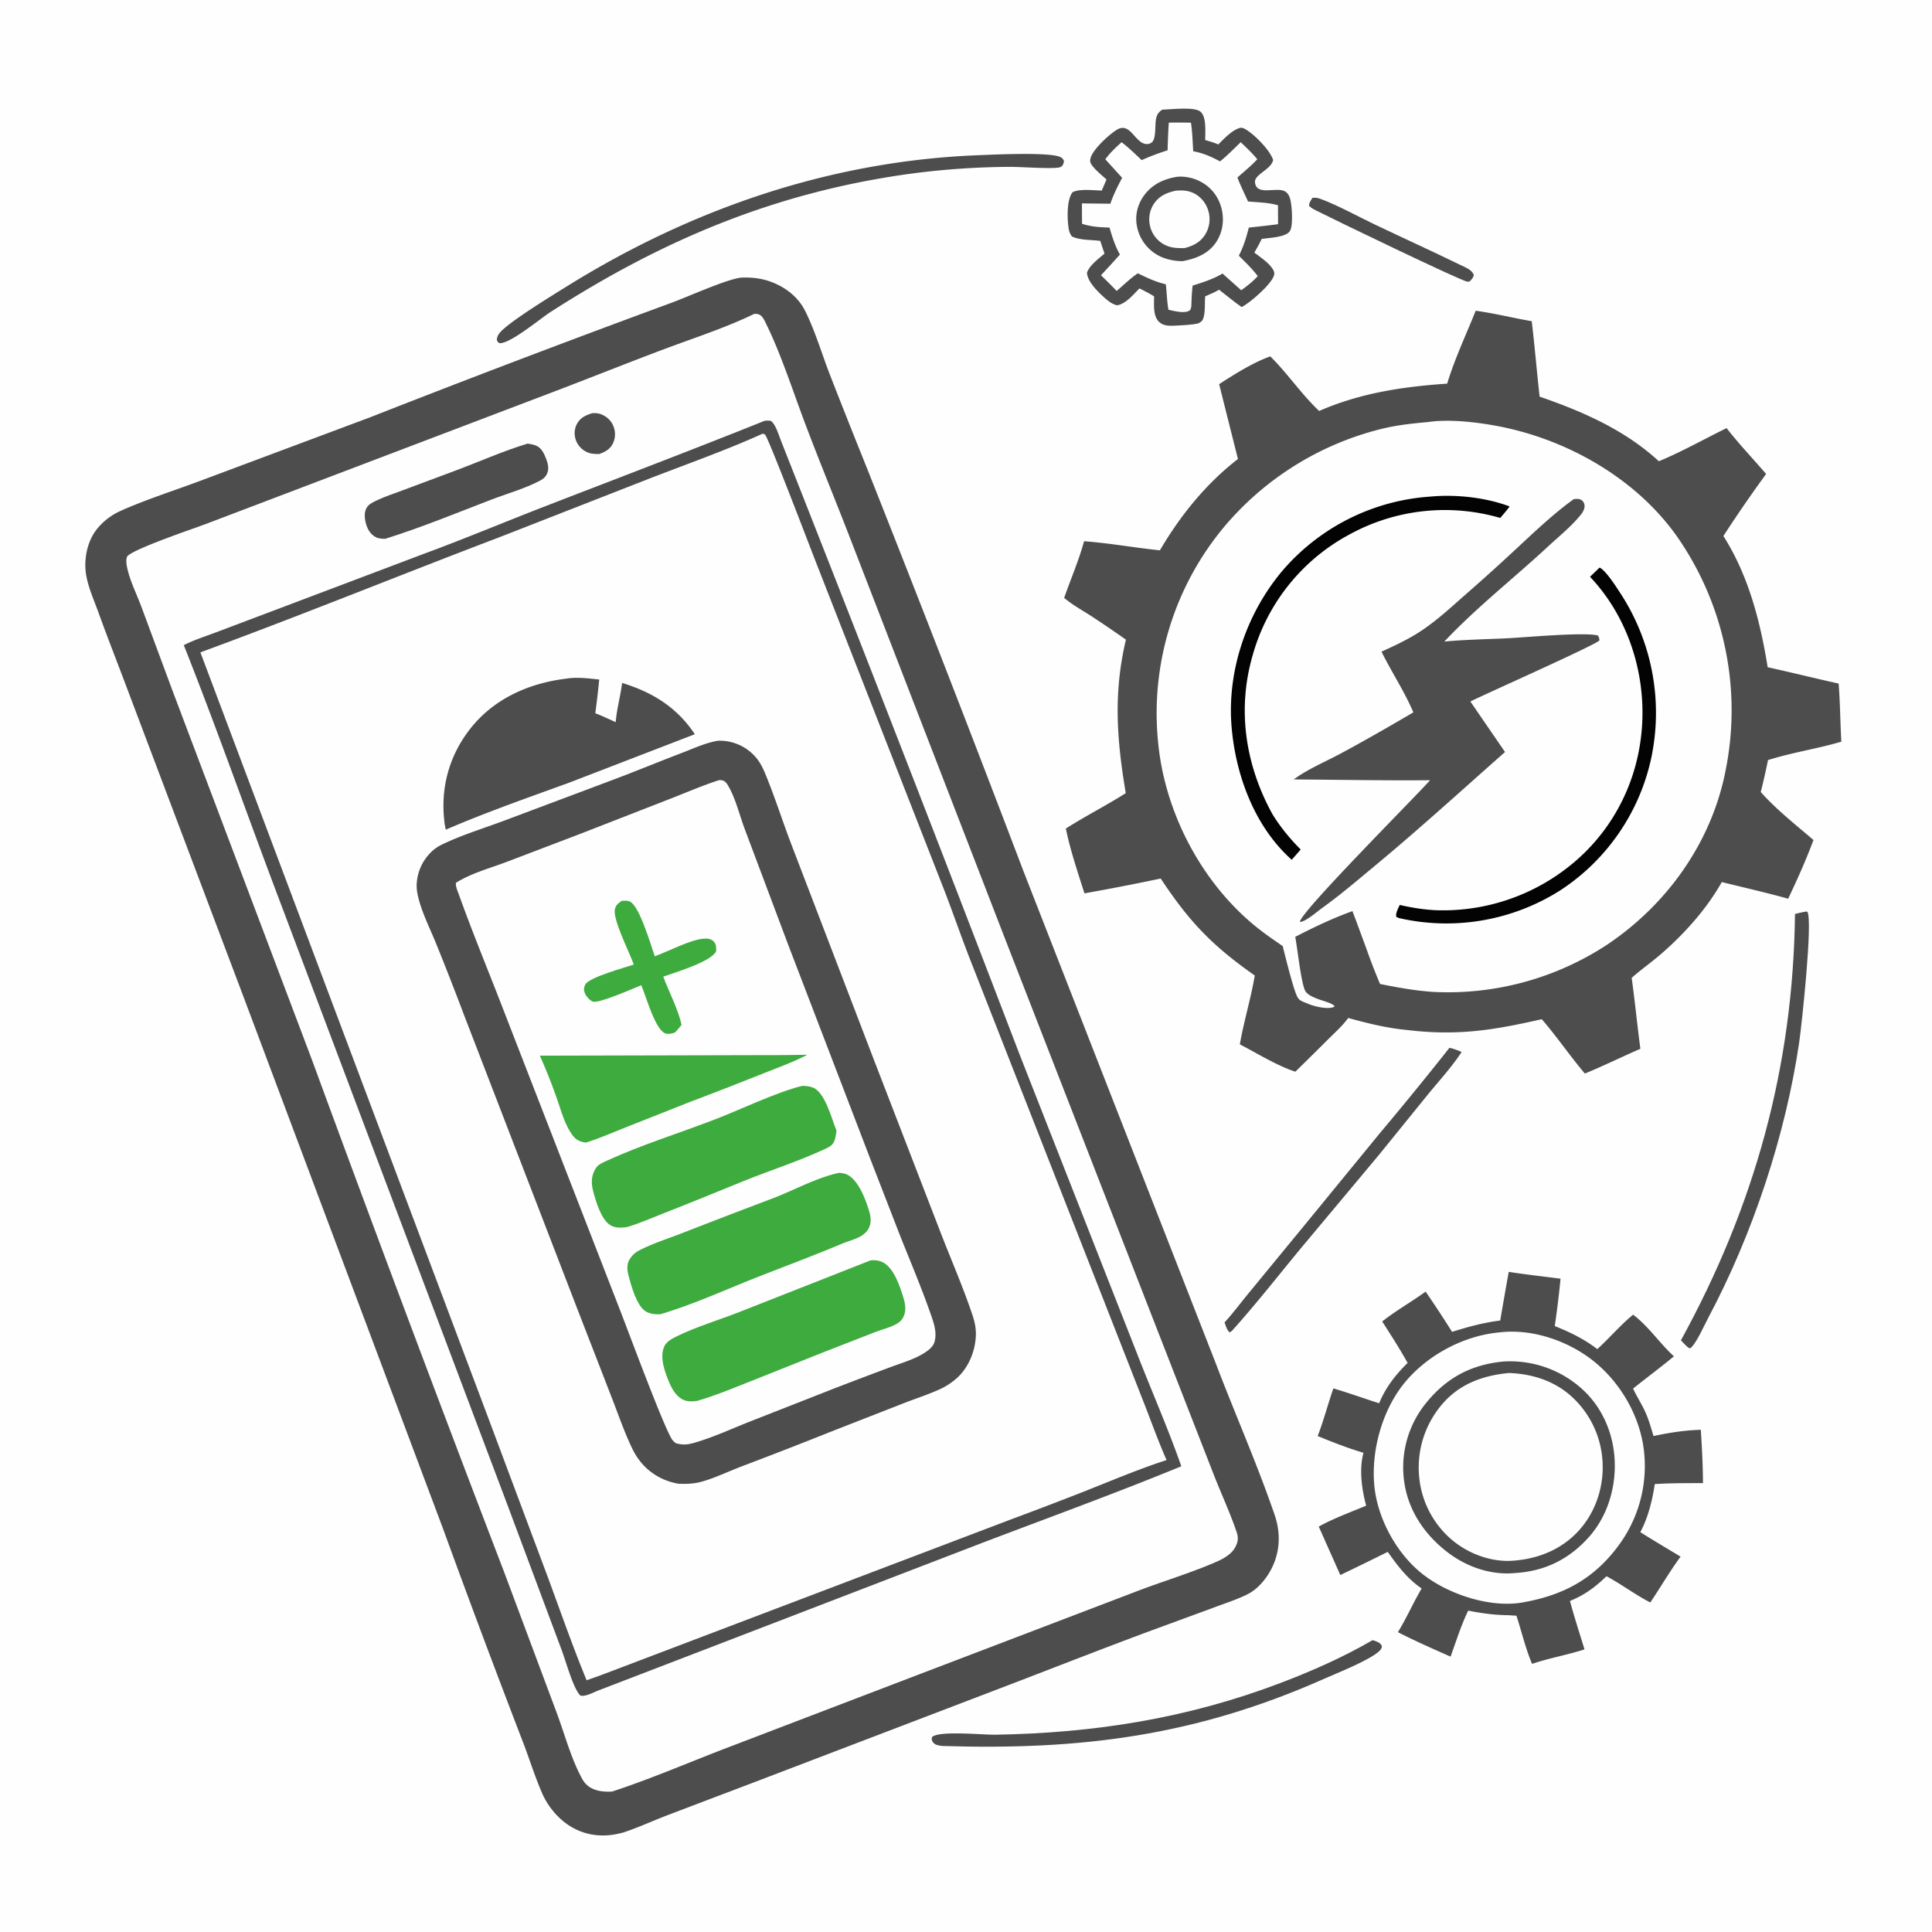 <svg version="1.1" xmlns="http://www.w3.org/2000/svg" style="display: block;" viewBox="0 0 2048 2048" width="1024" height="1024">
<path transform="translate(0,0)" fill="rgb(254,254,254)" d="M 0 0 L 2048 0 L 2048 2048 L 0 2048 L 0 0 z"/>
<path transform="translate(0,0)" fill="rgb(78,77,77)" d="M 1391.27 209.66 C 1394.17 209.534 1396.68 209.658 1399.43 210.685 C 1418.71 217.867 1437.99 228.732 1456.62 237.637 C 1487.01 252.162 1517.73 266.067 1548 280.839 C 1553.14 283.349 1560.35 285.832 1562.27 291.511 C 1561.78 294.581 1559.83 296.251 1557.8 298.43 C 1557.29 298.469 1555.9 298.599 1555.37 298.548 C 1548.96 297.938 1410.85 231.188 1396.89 224.005 C 1393.8 222.419 1389.86 220.784 1387.69 218.038 C 1387.59 214.859 1389.69 212.286 1391.27 209.66 z"/>
<path transform="translate(0,0)" fill="rgb(78,77,77)" d="M 1536.43 1110.77 C 1541.04 1111.63 1545.1 1113.34 1549.4 1115.12 C 1539.13 1130.9 1525.66 1145.52 1513.72 1160.08 L 1461.97 1223.95 L 1379.2 1322.95 C 1355.01 1352.21 1331.62 1382.15 1306.23 1410.41 C 1305.34 1411.26 1304.53 1411.73 1303.48 1412.35 C 1300.55 1410.05 1299.39 1405.26 1298.07 1401.86 C 1307.25 1391.75 1315.6 1380.55 1324.29 1370 L 1384.96 1296.16 L 1463.04 1200.81 A 3769.41 3769.41 0 0 0 1536.43 1110.77 z"/>
<path transform="translate(0,0)" fill="rgb(78,77,77)" d="M 1454.84 1738.71 C 1456.3 1738.94 1457.12 1739.19 1458.45 1739.75 C 1461.59 1741.08 1463.6 1741.9 1464.91 1745.16 C 1464.51 1747.13 1464.03 1748.36 1462.6 1749.76 C 1452.67 1759.59 1418.42 1773.05 1403.79 1779.54 C 1267.49 1840.06 1146.23 1855.46 998.683 1850.8 C 995.338 1850.29 991.221 1849.92 989.072 1846.95 C 987.44 1844.68 987.495 1843.85 987.985 1841.33 C 995.267 1834.28 1042.25 1839.07 1054.72 1838.87 C 1159.81 1837.15 1258.46 1821.6 1357.05 1784.15 C 1390.74 1771.35 1423.65 1756.82 1454.84 1738.71 z"/>
<path transform="translate(0,0)" fill="rgb(78,77,77)" d="M 1914.52 966.251 L 1915.92 966.568 C 1921.82 976.034 1909.84 1086.95 1907.27 1104.54 C 1892.85 1203.21 1857.85 1308.56 1811.01 1396.55 C 1806.79 1404.49 1797.97 1424.65 1791.66 1429.34 L 1789.39 1428.35 C 1786.66 1426.08 1784.3 1423.37 1781.87 1420.78 C 1859.96 1278.36 1900.82 1131.26 1902.76 968.929 C 1906.62 967.732 1910.56 967.026 1914.52 966.251 z"/>
<path transform="translate(0,0)" fill="rgb(78,77,77)" d="M 1039.33 164.442 C 1054.61 163.809 1113.31 161.074 1124.05 166.516 C 1126.33 167.673 1127.07 168.631 1127.88 170.983 C 1127.05 174.624 1126.26 176.935 1122.13 177.616 C 1112.89 179.136 1081.92 176.817 1070.27 176.885 A 828.452 828.452 0 0 0 966.904 183.918 C 823.952 203.203 703.724 253.385 582.959 331.151 C 572.049 338.349 540.634 364.487 529.525 363.778 C 527.288 362.39 527.413 362.335 526.613 359.8 C 527.264 356.096 528.537 353.948 531.164 351.237 C 542.706 339.326 585.245 313.264 601.075 303.425 C 734.109 220.733 882.184 170.086 1039.33 164.442 z"/>
<path transform="translate(0,0)" fill="rgb(78,77,77)" d="M 1232.05 116.227 C 1240.88 116.09 1265.99 112.833 1272.53 118.377 C 1279.24 124.054 1277.49 140.3 1277.55 148.441 C 1282.28 149.796 1286.93 151.071 1291.41 153.154 C 1297.13 147.366 1304.89 139.174 1312.51 136.192 C 1315.11 135.174 1316.54 135.087 1319.08 136.365 C 1328.74 141.226 1346.25 159.059 1349.56 169.521 C 1348.01 177.921 1336.47 182.06 1331.73 188.62 C 1330.19 190.744 1330.01 192.498 1330.63 195.034 C 1333.71 207.567 1354.09 197.525 1362.66 203.155 C 1365.53 205.044 1367 208.321 1367.81 211.54 C 1369.5 218.221 1371.07 239.566 1367.26 245.074 C 1362.69 251.675 1345.16 252.065 1337.44 253.26 C 1335.13 258.296 1332.42 263.012 1329.64 267.798 C 1335.92 272.45 1345.14 278.655 1349.23 285.326 C 1350.74 287.785 1351.29 289.716 1350.31 292.51 C 1346.98 301.946 1325.21 320.933 1316.22 325.511 C 1308 319.777 1300.16 313.244 1292.24 307.079 C 1287.58 309.946 1282.52 311.979 1277.5 314.13 C 1276.91 321.363 1277.76 329.156 1275.93 336.208 C 1274.98 339.833 1273.53 341.061 1270.33 342.795 C 1262.8 344.472 1254.23 344.743 1246.51 345.15 C 1240.34 345.475 1233.23 345.8 1228.5 341.092 C 1222 334.623 1223.38 322.613 1223.39 314.168 C 1218.49 310.998 1213.04 308.431 1207.87 305.706 C 1201.55 312.094 1193.39 322.232 1184.09 323.651 C 1178.58 322.293 1174.44 318.88 1170.31 315.148 C 1163.51 309.007 1152.67 298.54 1152.23 288.979 C 1155.24 280.792 1164.38 274.475 1170.8 268.802 L 1166.3 255.325 C 1156.94 254.135 1144.75 254.832 1136.32 250.647 C 1133.85 247.668 1133.13 244.611 1132.61 240.846 C 1131.26 231.193 1130.69 211.793 1136.89 203.796 C 1144.53 199.772 1159.28 201.859 1167.9 202.007 L 1172.93 190.283 C 1167.95 185.688 1161.59 180.796 1157.61 175.321 C 1155.81 172.843 1155.16 171.175 1155.86 168.102 C 1158.03 158.629 1175.67 142.497 1183.93 137.518 C 1198.09 128.996 1202.72 151 1214.6 152.696 C 1216.84 153.014 1219.56 152.3 1221.22 150.72 C 1225.71 146.438 1224.18 132.886 1225.33 126.679 C 1226.27 121.639 1227.77 119.077 1232.05 116.227 z"/>
<path transform="translate(0,0)" fill="rgb(254,254,254)" d="M 1238.98 130.021 C 1246.81 129.792 1254.64 129.936 1262.48 130.032 C 1263.98 139.956 1264.22 150.34 1264.87 160.361 C 1275.68 162.317 1283.62 165.967 1293.3 171.066 C 1301.01 164.882 1308.08 157.586 1315.22 150.756 C 1321.39 156.561 1327.33 162.321 1332.79 168.803 C 1326.43 175.752 1318.73 181.885 1311.72 188.194 C 1315 196.777 1319.2 205.169 1322.97 213.559 C 1333.6 214.557 1344.44 214.583 1354.73 217.606 L 1354.81 237.62 C 1344.51 239.103 1334.12 240.1 1323.78 241.283 C 1321.17 251.828 1318.22 261.367 1313.2 271.034 C 1320.14 278 1327.34 284.807 1333.27 292.681 C 1328.06 298.475 1322.05 303.148 1315.76 307.689 L 1295.92 289.961 C 1285.77 295.95 1275.43 299.236 1264.26 302.728 C 1263.33 310.186 1263.12 317.664 1262.84 325.168 C 1262.39 326.569 1262.26 328.272 1260.98 329.145 C 1255.66 332.748 1244.61 329.582 1238.62 328.409 C 1237.02 319.554 1236.84 310.312 1235.83 301.349 C 1224.99 298.802 1216.08 294.614 1206.16 289.702 C 1198.23 295.034 1190.97 302.174 1183.75 308.437 A 615.603 615.603 0 0 0 1167.07 291.785 A 1035.04 1035.04 0 0 0 1187.17 269.816 C 1182.01 260.791 1179.07 251.178 1176.12 241.256 C 1165.97 240.913 1156.68 240.442 1147 237.204 L 1146.9 215.595 L 1177.02 215.962 C 1180.25 206.413 1184.83 197.387 1189.49 188.476 L 1171.68 168.853 C 1176.59 162.084 1182.72 156.342 1188.91 150.766 C 1196.46 156.388 1203.33 163.321 1210.24 169.719 C 1219.26 165.678 1228.3 162.33 1237.71 159.324 A 685.609 685.609 0 0 1 1238.98 130.021 z"/>
<path transform="translate(0,0)" fill="rgb(78,77,77)" d="M 1248.41 187.318 A 46.141 46.141 0 0 1 1276.86 195.056 C 1286.91 201.81 1293.34 212.195 1295.53 224.04 C 1297.67 235.633 1295.49 247.565 1288.74 257.309 C 1280.36 269.393 1267.22 274.313 1253.41 276.874 C 1242.57 276.74 1231.93 274.117 1222.99 267.759 A 44.732 44.732 0 0 1 1204.97 238.447 C 1203.13 227.047 1206.3 215.646 1213.26 206.494 C 1222.09 194.898 1234.37 189.451 1248.41 187.318 z"/>
<path transform="translate(0,0)" fill="rgb(254,254,254)" d="M 1246.11 202.178 C 1252.83 201.534 1259.11 201.78 1265.28 204.753 C 1272.93 208.441 1278.51 215.38 1280.9 223.494 A 30.833 30.833 0 0 1 1277.84 248.104 C 1272.63 256.741 1265.07 260.571 1255.61 263 C 1246.93 263.124 1239.69 262.866 1232.08 258.021 A 29.991 29.991 0 0 1 1218.96 239.103 C 1217.28 231.217 1218.62 223.049 1223.04 216.272 C 1228.55 207.833 1236.62 204.281 1246.11 202.178 z"/>
<path transform="translate(0,0)" fill="rgb(78,77,77)" d="M 1599.33 1348.24 C 1617.53 1351.09 1635.96 1353.08 1654.23 1355.48 A 993.301 993.301 0 0 1 1648.11 1405.68 C 1664.37 1412.16 1679.25 1419.42 1693.17 1430.11 C 1706.24 1418.32 1717.45 1404.82 1731.16 1393.62 C 1747.55 1405.94 1759.3 1423.93 1774.42 1437.77 C 1760.31 1449.48 1745.45 1460.45 1731.14 1471.95 C 1734.89 1480.06 1739.84 1487.66 1743.64 1495.8 C 1747.59 1504.26 1750.11 1513.35 1752.8 1522.26 C 1769.32 1518.74 1786.04 1516.1 1802.94 1515.64 C 1804.14 1534.52 1805.14 1553.2 1805.22 1572.14 C 1788.2 1572.23 1771.14 1572.08 1754.15 1573.17 C 1751.57 1590.34 1747.08 1608.76 1738.8 1624.13 C 1752.84 1633.06 1767.24 1641.49 1781.49 1650.1 C 1770.07 1665.63 1760.19 1682.68 1749.38 1698.69 C 1733.33 1690.43 1718.89 1679.42 1702.97 1670.89 C 1690.52 1682.73 1680.17 1690.52 1664.23 1697.07 C 1668.83 1714.31 1674.42 1731.34 1679.63 1748.4 C 1661.35 1754.39 1642.32 1757.52 1624.06 1763.78 C 1617.07 1747.36 1613.08 1729.67 1607.49 1712.72 L 1599.09 1712.19 C 1584.65 1712.07 1570.51 1710.18 1556.37 1707.34 C 1548.81 1722.79 1543.55 1739.91 1537.67 1756.1 C 1519.09 1747.89 1499.87 1739.43 1481.82 1730.16 C 1491.15 1715.11 1498.03 1698.96 1507.02 1683.84 C 1492.05 1673.71 1481.34 1659.67 1471.08 1645.04 A 3907.02 3907.02 0 0 1 1420.78 1669.61 L 1397.94 1618.26 C 1413.77 1609.44 1431.49 1603.07 1448.2 1596.06 C 1443.5 1578.85 1440.63 1557.5 1445.32 1540.03 C 1428.76 1535.1 1412.77 1528.8 1396.78 1522.28 C 1403.13 1505.91 1407.64 1488.4 1413.44 1471.74 C 1429.7 1476.61 1445.78 1482.3 1461.94 1487.54 C 1468.8 1470.85 1479.28 1457.3 1492.14 1444.77 C 1483.87 1429.85 1474.39 1415.16 1465.18 1400.81 C 1479.63 1389.41 1496.21 1380.01 1511.23 1369.18 A 1204.82 1204.82 0 0 1 1539.24 1411.83 C 1556.3 1406.48 1572.46 1402 1590.3 1399.82 A 4713.07 4713.07 0 0 1 1599.33 1348.24 z"/>
<path transform="translate(0,0)" fill="rgb(254,254,254)" d="M 1589.38 1412.4 C 1621.28 1408.51 1656.05 1419.36 1682.12 1437.5 C 1712.83 1458.85 1735.32 1493.99 1741.65 1530.84 A 141.305 141.305 0 0 1 1717.47 1635.89 C 1690.95 1673.1 1657.81 1691.16 1613.06 1698.82 C 1611 1699.17 1608.95 1699.42 1606.87 1699.61 C 1573.17 1702.77 1531.3 1688.07 1505.46 1666.54 C 1479.21 1644.68 1459.86 1608.36 1456.79 1574.29 C 1453.42 1536.92 1465.52 1493.77 1489.72 1464.82 C 1513.84 1435.98 1551.96 1415.8 1589.38 1412.4 z"/>
<path transform="translate(0,0)" fill="rgb(78,77,77)" d="M 1592.5 1443.38 C 1592.64 1443.36 1592.78 1443.33 1592.93 1443.32 A 113.726 113.726 0 0 1 1676.02 1471.46 C 1697.78 1490.65 1709.87 1517.92 1711.55 1546.77 C 1713.27 1576.45 1704.15 1607.14 1684.21 1629.45 C 1663.29 1652.86 1637.65 1665.53 1606.25 1667.46 C 1579.95 1670.05 1553.66 1660.61 1533.18 1644.47 C 1508.51 1625.02 1491.56 1598.98 1488.1 1567.39 A 108.071 108.071 0 0 1 1512.46 1486.31 C 1533.72 1460.41 1559.38 1446.83 1592.5 1443.38 z"/>
<path transform="translate(0,0)" fill="rgb(254,254,254)" d="M 1599.51 1455.45 C 1622.77 1456.23 1645.32 1462.94 1663.35 1478.11 A 100.567 100.567 0 0 1 1698.65 1547.74 C 1700.65 1574.09 1692.27 1601.17 1674.8 1621.14 C 1656.35 1642.24 1630.74 1652.63 1603.25 1654.44 C 1580.99 1656.01 1557.29 1647.25 1540.22 1633.25 A 99.405 99.405 0 0 1 1504.36 1565.38 A 103.063 103.063 0 0 1 1528.32 1489.04 C 1546.69 1467.2 1571.75 1458.02 1599.51 1455.45 z"/>
<path transform="translate(0,0)" fill="rgb(78,77,77)" d="M 1564.3 329.401 C 1584.13 332.083 1603.94 337.101 1623.71 340.482 C 1626.86 367.09 1629.08 393.816 1632.05 420.448 C 1677.79 436.239 1722.41 455.746 1758.46 488.948 C 1782.82 478.877 1806.51 465.414 1830.27 453.827 C 1843.26 470.552 1858.31 486.329 1872.16 502.421 A 1431.94 1431.94 0 0 0 1826.87 568.2 C 1853.51 610.123 1866.01 658.817 1873.79 707.285 C 1898.95 712.79 1923.9 719.065 1949.04 724.608 C 1950.65 745.062 1950.7 765.712 1951.91 786.209 C 1926.28 793.756 1899.67 797.666 1874.17 805.701 C 1871.83 817.052 1869.36 828.306 1866.47 839.532 C 1882.22 857.55 1904.13 874.763 1922.35 890.458 C 1914.6 911.373 1905.1 932.495 1895.54 952.66 C 1872.26 946.221 1848.63 940.816 1825.17 935.036 C 1809.05 963.68 1785.2 990.199 1760.48 1011.53 C 1750.44 1020.19 1739.57 1027.79 1729.65 1036.58 C 1733.11 1061.57 1735.53 1086.73 1738.87 1111.75 C 1719.19 1120.34 1699.89 1129.81 1680.04 1138.02 C 1664.16 1119.33 1650.4 1098.89 1634.31 1080.39 C 1582.08 1092.28 1544.73 1098.25 1490.76 1091.76 C 1469.6 1089.68 1449.6 1084.75 1429.17 1079.09 C 1423.19 1087.36 1415.06 1094.55 1407.84 1101.75 A 4038.72 4038.72 0 0 1 1373.14 1136.03 C 1354.18 1129.96 1332.28 1116.36 1314.28 1107.06 C 1318.42 1083.1 1325.9 1058.86 1330.12 1034.09 C 1285.16 1002.58 1260.69 977.151 1230.42 931.285 A 2636.7 2636.7 0 0 1 1149.57 946.99 C 1142.46 924.632 1134.53 901.255 1129.84 878.301 C 1150.51 865.118 1172.57 853.959 1193.36 840.76 C 1183.8 783.914 1180.09 734.809 1193.53 678.078 A 1253.62 1253.62 0 0 0 1156.13 652.647 C 1146.77 646.618 1136.5 640.999 1128.06 633.78 C 1135 613.848 1143.6 594.071 1149.16 573.726 C 1175.93 575.686 1202.77 580.638 1229.53 583.36 C 1251.3 546.373 1278.24 512.896 1312.27 486.567 L 1292.33 407.224 C 1308.86 396.567 1328.02 384.431 1346.55 377.767 C 1364.97 395.936 1379.58 417.965 1398.35 435.646 C 1441.9 416.636 1487.04 409.873 1534.07 406.682 C 1541.93 380.572 1554.14 354.762 1564.3 329.401 z"/>
<path transform="translate(0,0)" fill="rgb(254,254,254)" d="M 1513.56 447.413 C 1535.72 444.057 1564.64 447.412 1586.58 451.488 C 1661.76 465.454 1736.86 508.344 1780.25 572.397 A 322.264 322.264 0 0 1 1828.99 817.779 C 1814.03 893.397 1766.74 959.357 1702.95 1001.84 A 307.531 307.531 0 0 1 1521.5 1051.57 C 1501.73 1050.52 1482.26 1046.9 1462.88 1043.06 C 1458.3 1032.04 1453.95 1021.16 1449.96 1009.91 A 4133.13 4133.13 0 0 0 1433.66 965.841 C 1412.67 973.389 1392.77 982.865 1373 993.118 C 1375.29 1004.51 1379.3 1043.41 1383.86 1050.81 C 1386.53 1055.15 1393.87 1057.76 1398.47 1059.5 C 1402.72 1061.11 1411.96 1063.26 1414.77 1066.56 C 1414.13 1067.14 1413.85 1067.49 1412.93 1067.79 C 1406.3 1069.96 1392.93 1066.78 1386.69 1064.08 C 1384.16 1062.99 1381.45 1062.1 1379.04 1060.75 C 1377.18 1059.71 1375.87 1058.06 1374.95 1056.15 C 1370.71 1047.38 1362.58 1014.36 1359.73 1002.87 C 1349.4 995.827 1338.82 988.518 1329.2 980.534 C 1272.36 933.371 1234.37 859.735 1227.6 786.364 A 308.282 308.282 0 0 1 1298.3 557.696 A 317.999 317.999 0 0 1 1467.54 453.897 C 1482.77 450.431 1498.04 448.791 1513.56 447.413 z"/>
<path transform="translate(0,0)" fill="rgb(2,3,2)" d="M 1695.62 601.634 C 1702.56 604.852 1714.3 623.721 1718.77 630.56 A 231.807 231.807 0 0 1 1750.3 803.939 A 223.652 223.652 0 0 1 1654.18 943.663 A 225.228 225.228 0 0 1 1483.23 973.26 C 1482.19 972.927 1481.08 972.299 1480.09 971.831 C 1479.27 967.83 1482.18 962.933 1483.76 959.277 C 1496.73 962.234 1509.93 964.405 1523.24 964.904 A 214.94 214.94 0 0 0 1675.46 907.976 C 1716.42 869.961 1739.35 817.62 1741 761.782 C 1742.62 706.962 1723.39 651.469 1685.49 611.436 L 1695.62 601.634 z"/>
<path transform="translate(0,0)" fill="rgb(2,3,2)" d="M 1516.11 526.419 C 1543.5 523.887 1574.5 527.235 1600.27 536.838 C 1597.24 541.095 1593.68 545.047 1590.34 549.062 C 1589.99 548.954 1589.65 548.841 1589.3 548.739 A 210.34 210.34 0 0 0 1430.75 566.413 A 208.978 208.978 0 0 0 1328.1 693.836 C 1311.11 751.662 1320.01 810.498 1348.67 862.756 C 1357.02 876.557 1367.47 889.089 1378.78 900.538 L 1369.29 911.389 C 1329.93 876.35 1309.78 821.693 1305.52 770.22 C 1300.57 710.382 1321.85 648.712 1360.85 603.352 A 226.582 226.582 0 0 1 1516.11 526.419 z"/>
<path transform="translate(0,0)" fill="rgb(78,77,77)" d="M 1668.31 529.059 C 1670.94 528.859 1674.09 528.459 1676.38 530.086 C 1678.49 531.59 1679.4 533.277 1679.68 535.806 C 1680.05 539.041 1677.95 542.835 1676.03 545.255 C 1666.32 557.527 1652.73 568.404 1641.25 579.069 C 1604.94 612.79 1564.97 644.007 1531.05 680.101 C 1553.56 677.921 1576.47 677.684 1599.05 676.53 C 1616.18 675.654 1680.61 669.822 1693.86 673.693 C 1695.03 675.608 1695.34 676.649 1695.44 678.893 C 1691.41 683.739 1574.94 735.389 1558.66 743.616 L 1595.39 797.177 C 1549.43 837.731 1504.28 878.955 1457.08 918.081 C 1438.59 933.402 1420.3 949.121 1400.75 963.08 C 1396.03 966.503 1383.34 977.574 1377.92 977.219 C 1378.67 966.608 1498.1 847.039 1515.95 827.065 C 1467.69 827.511 1419.63 826.548 1371.38 826.251 C 1386.15 815.307 1405.57 807.191 1421.82 798.429 C 1447.53 784.566 1473.01 769.911 1498.22 755.147 C 1488.82 732.972 1475.12 712.412 1464.45 690.793 C 1478.55 684.369 1492.48 677.898 1505.5 669.389 C 1522.01 658.593 1536.31 645.438 1551.03 632.418 A 2212.88 2212.88 0 0 0 1604.15 584.651 C 1624.71 565.628 1645.59 545.456 1668.31 529.059 z"/>
<path transform="translate(0,0)" fill="rgb(78,77,77)" d="M 785.063 294.351 C 798.962 293.608 811.652 295.575 824.245 301.707 C 836.93 307.883 847.395 317.253 853.71 330.006 C 863.83 350.444 870.796 373.823 878.938 395.173 A 8906.39 8906.39 0 0 0 918.643 495.323 A 31844.7 31844.7 0 0 1 1084.92 923.506 L 1289.4 1446.85 C 1309.65 1499.92 1332.81 1552.27 1351.22 1606 C 1357.68 1624.87 1357.04 1644.68 1347.96 1662.65 C 1342.43 1673.6 1333.36 1684.51 1322.27 1690.06 C 1311.6 1695.4 1299.71 1699.21 1288.53 1703.39 L 1221.76 1727.93 C 1166.96 1748.19 1112.56 1769.71 1057.96 1790.51 L 807.117 1886.35 L 707.63 1924.16 C 691.909 1930.17 676.456 1937.37 660.486 1942.59 A 170.613 170.613 0 0 1 653.567 1944.19 C 635.87 1947.84 617.91 1944.82 602.795 1934.81 C 590.439 1926.62 580.309 1914.01 574.455 1900.43 C 566.627 1882.28 560.739 1862.98 553.528 1844.52 A 13262.3 13262.3 0 0 1 469.498 1620.1 L 258.581 1057.84 L 137.441 736.972 C 126.497 707.651 114.986 678.599 104.334 649.156 C 99.773 636.547 93.751 623.222 91.413 610.046 C 88.609 594.237 91.996 575.377 101.561 562.418 C 108.285 553.309 117.694 546.075 127.988 541.485 C 154.993 529.445 184.044 520.245 211.771 509.876 L 392.613 442.239 A 15738.7 15738.7 0 0 1 710.593 321.411 C 728.308 315.011 768.728 296.537 785.063 294.351 z"/>
<path transform="translate(0,0)" fill="rgb(254,254,254)" d="M 799.381 332.793 C 801.181 332.545 803.528 332.803 805.161 333.624 C 808.561 335.333 810.597 340.159 812.219 343.446 C 827.669 374.768 840.653 414.916 853.13 448.072 C 868.85 489.851 885.994 531.134 902.037 572.805 L 1064.71 993.385 L 1223.35 1400.93 L 1285.78 1561 C 1293.86 1581.94 1303.57 1602.59 1310.8 1623.8 C 1312.9 1629.96 1312.52 1634.28 1309.43 1640.05 C 1305.37 1647.63 1297.07 1652.25 1289.44 1655.58 C 1261.9 1667.59 1232.31 1676.33 1204.18 1687.14 L 976.605 1774 L 767.501 1853.94 C 728.211 1869.11 688.838 1886.07 648.845 1899.12 C 643.583 1899.37 638.269 1899.26 633.151 1897.89 C 626.098 1896 620.835 1892.33 617.282 1885.92 C 605.487 1864.62 598.869 1839.12 590.376 1816.31 L 534.197 1665.91 A 40287.3 40287.3 0 0 1 330.858 1123.94 L 182.698 731.703 L 149.801 642.997 C 144.807 629.669 137.723 615.631 134.785 601.714 C 134.019 598.085 133.356 594.024 134.569 590.42 C 136.897 583.504 203.798 560.797 216.798 555.97 L 590.348 413.963 C 628.843 399.313 667.075 383.933 705.644 369.503 C 736.837 357.832 769.431 347.339 799.381 332.793 z"/>
<path transform="translate(0,0)" fill="rgb(78,77,77)" d="M 627.702 438.026 C 631.545 437.757 634.689 438.005 638.261 439.587 C 644.008 442.133 648.335 446.531 650.5 452.462 A 22.386 22.386 0 0 1 649.762 469.919 C 646.683 476.349 641.73 478.81 635.351 481.27 C 631.403 481.243 627.497 481.291 623.745 479.902 C 618.043 477.791 613.203 473.251 610.869 467.624 C 608.562 462.062 608.52 455.642 611.178 450.192 C 614.665 443.044 620.456 440.282 627.702 438.026 z"/>
<path transform="translate(0,0)" fill="rgb(78,77,77)" d="M 559.264 470.235 C 562.015 470.605 564.966 471.146 567.58 472.101 C 573.719 474.345 576.645 480.436 578.849 486.139 C 580.925 491.51 582.349 497.157 579.684 502.603 C 578.171 505.695 575.936 507.591 572.955 509.215 C 557.682 517.539 537.434 523.254 520.976 529.57 C 483.798 543.837 446.226 559.336 408.215 571.206 C 404.887 571.066 401.572 571.015 398.531 569.498 C 393.107 566.792 389.654 561.286 388.068 555.593 C 386.531 550.075 385.645 543.277 388.717 538.114 C 390.861 534.512 395.315 532.392 398.945 530.649 C 407.902 526.351 417.78 523.182 427.079 519.658 L 481.775 499.236 C 507.483 489.68 533.052 478.192 559.264 470.235 z"/>
<path transform="translate(0,0)" fill="rgb(78,77,77)" d="M 810.628 446.028 C 812.834 445.797 814.764 445.87 816.969 446.09 C 822.177 449.342 825.973 462.52 828.358 468.458 A 65957.8 65957.8 0 0 1 1080.56 1117.15 L 1204.46 1432.68 C 1220.18 1473.21 1237.87 1513.28 1252.24 1554.3 C 1182.43 1583.02 1111.2 1608.82 1040.64 1635.71 L 633.444 1792.3 C 629.083 1794.05 620.313 1798.7 615.74 1797.43 C 614.648 1797.13 614.571 1796.73 613.809 1795.74 C 606.639 1786.38 599.979 1761.24 595.211 1748.64 L 537.292 1593.62 L 290.261 938.429 C 258.382 853.646 228.293 768.081 194.827 683.901 C 205.299 678.517 217.129 674.798 228.124 670.622 L 286.121 648.727 L 448.948 587.19 C 491.62 571.489 533.653 553.812 576.064 537.38 C 654.277 507.075 732.796 477.283 810.628 446.028 z"/>
<path transform="translate(0,0)" fill="rgb(254,254,254)" d="M 807.96 459.935 L 809.441 459.809 C 809.995 460.174 810.649 460.42 811.104 460.903 C 814.771 464.805 858.611 579.808 864.074 593.752 L 1001.27 944.458 C 1010.5 968.418 1018.85 992.706 1028.17 1016.62 L 1210.38 1481.42 C 1219.16 1503.47 1227.03 1526.03 1236.61 1547.73 C 1207.47 1557.17 1178.98 1569.21 1150.51 1580.52 A 4572.09 4572.09 0 0 1 1070.25 1611.16 L 636.929 1775.79 L 621.837 1781.14 C 607.264 1745.86 594.59 1709.42 581.363 1673.59 L 519.441 1508.01 L 212.428 691.528 C 318.862 652.432 423.867 609.598 529.834 569.309 L 687.647 507.589 C 727.824 491.984 768.663 477.673 807.96 459.935 z"/>
<path transform="translate(0,0)" fill="rgb(78,77,77)" d="M 600.495 719.352 C 611.513 717.539 624.188 719.128 635.193 720.343 A 1009.41 1009.41 0 0 1 631.04 756.071 C 638.361 758.867 645.524 762.337 652.701 765.499 C 653.721 751.547 657.798 737.858 659.452 723.927 C 691.794 733.889 717.611 749.787 736.543 778.297 L 603.756 829.515 C 561.368 844.927 513.619 861.643 472.595 879.499 A 53.999 53.999 0 0 1 471.394 873.445 C 466.409 836.84 475.525 801.841 498.359 772.665 C 523.463 740.589 560.702 724.168 600.495 719.352 z"/>
<path transform="translate(0,0)" fill="rgb(78,77,77)" d="M 761.128 785.209 A 54.123 54.123 0 0 1 763.303 785.18 A 50.562 50.562 0 0 1 799.722 801.136 C 804.584 806.305 807.898 812.335 810.62 818.826 C 821.247 844.17 829.468 870.664 839.344 896.33 L 926.243 1123.09 L 997.843 1308.53 C 1008.87 1336.87 1021.07 1364.85 1030.75 1393.71 C 1033.19 1400.99 1034.79 1408.17 1034.45 1415.92 C 1033.74 1432.36 1026.79 1449.5 1014.57 1460.61 A 72.194 72.194 0 0 1 995.658 1472.92 C 983.664 1478.33 970.736 1482.49 958.456 1487.27 L 878.873 1518.39 A 5242.02 5242.02 0 0 1 785.916 1554.53 C 772.358 1559.73 758.626 1566.36 744.705 1570.39 C 735.831 1572.95 727.911 1573.22 718.761 1572.78 C 709.616 1570.99 701.764 1568.12 693.917 1563.01 C 683.193 1556.03 675.695 1546.89 670.148 1535.41 C 661.942 1518.44 655.657 1500.04 648.831 1482.45 L 612.312 1388.32 L 491.847 1075.82 A 3292.99 3292.99 0 0 0 462.432 1000.58 C 455.518 983.433 445.505 964.102 442.283 945.995 C 440.177 934.161 443.788 920.565 450.674 910.766 C 455.165 904.377 460.715 899.082 467.763 895.622 C 488.381 885.499 511.828 878.358 533.37 870.323 L 650.605 826.316 C 674.86 817.196 698.842 807.286 723.051 798.024 C 735.238 793.362 748.229 787.283 761.128 785.209 z"/>
<path transform="translate(0,0)" fill="rgb(254,254,254)" d="M 762.208 826.991 C 763.228 826.97 763.944 826.914 764.989 827.098 C 767.852 827.602 769.508 829.117 770.99 831.481 C 779.533 845.115 783.854 864.035 789.579 879.141 L 835.523 1001.5 L 921.142 1224.84 L 953.89 1309.27 C 965.535 1338.52 978.006 1367.78 988.156 1397.57 C 990.848 1405.48 992.856 1413.74 990.743 1422.05 C 989.258 1427.89 983.601 1431.89 978.72 1434.87 C 968.098 1441.34 954.865 1445.11 943.249 1449.47 A 5144.96 5144.96 0 0 0 884.132 1471.88 L 793.293 1507.54 C 774.515 1515.03 755.546 1523.79 736.101 1529.38 C 728.762 1531.49 724.03 1531.89 716.541 1529.94 C 715.275 1528.96 714.077 1527.97 713.033 1526.75 C 705.365 1517.72 665.304 1409.27 657.53 1389.48 L 536.307 1077.38 C 519.835 1034.42 502.11 991.925 486.549 948.622 C 485.125 944.659 482.952 940.134 483.269 935.863 C 498.991 925.842 519.319 920.329 536.748 913.758 L 614.747 884.036 L 711.789 846.229 C 728.49 839.696 745.14 832.497 762.208 826.991 z"/>
<path transform="translate(0,0)" fill="rgb(62,171,63)" d="M 659.027 954.929 C 661.996 954.808 665.306 954.446 668.029 955.867 C 678.22 961.184 689.965 1002.12 694.09 1013.69 C 708.702 1008.5 731.802 995.96 746.409 994.984 C 750.021 994.743 753.971 995.229 756.593 998.016 C 759.399 1001 759.274 1004.72 759.117 1008.51 C 753.536 1019.62 715.563 1030.81 703.082 1035.29 C 709.372 1051.95 718.527 1069.07 722.505 1086.35 C 720.392 1089.09 718.059 1091.67 715.799 1094.3 C 712.706 1095.7 708.097 1096.69 704.838 1095.26 C 694.133 1090.55 684.841 1055.86 679.737 1044.38 C 671.542 1047.74 635.468 1063.6 628.753 1061.82 C 625.337 1060.92 621.206 1055.95 619.939 1052.77 C 618.7 1049.66 618.836 1046.75 620.337 1043.72 C 624.17 1035.98 662.877 1025.57 671.847 1022.48 C 667.342 1009.67 649.611 975.132 651.778 964.068 C 652.704 959.338 655.343 957.603 659.027 954.929 z"/>
<path transform="translate(0,0)" fill="rgb(62,171,63)" d="M 806.272 1118.49 A 2302.99 2302.99 0 0 0 855.918 1118.07 C 840.798 1125.94 824.54 1131.78 808.699 1138.04 A 4620.26 4620.26 0 0 1 729.204 1168.94 L 662.246 1195.47 C 648.68 1200.87 635.172 1206.81 621.229 1211.15 C 619.09 1210.98 617.339 1210.58 615.309 1209.88 C 610.019 1208.08 606.989 1203.91 604.175 1199.31 C 597.629 1188.6 594.139 1175.17 589.893 1163.36 A 577.492 577.492 0 0 0 572.25 1119.05 L 806.272 1118.49 z"/>
<path transform="translate(0,0)" fill="rgb(62,171,63)" d="M 889.709 1243.24 C 892.466 1243.55 895.274 1243.82 897.805 1245.03 C 909.861 1250.83 917.21 1270.66 920.977 1282.6 C 923.066 1289.23 924.168 1296.29 920.563 1302.61 C 918.272 1306.63 914.232 1309.74 910.108 1311.7 C 904.482 1314.39 898.163 1316.03 892.364 1318.46 C 864.023 1330.34 835.288 1341.14 806.659 1352.3 C 771.5 1366.01 736.217 1382.4 700.043 1393.14 C 694.537 1393.35 689.624 1393.04 684.734 1390.23 C 675.019 1384.65 669.224 1363.14 666.402 1352.63 C 664.882 1346.96 664.06 1340.28 667.337 1335.05 C 669.787 1331.14 673.028 1327.85 677.132 1325.71 C 691.522 1318.2 708.397 1312.9 723.572 1306.98 A 9863.34 9863.34 0 0 1 819.538 1270.15 C 841.688 1261.66 866.929 1247.8 889.709 1243.24 z"/>
<path transform="translate(0,0)" fill="rgb(62,171,63)" d="M 922.833 1336.04 C 927.469 1335.53 931.643 1336.04 935.875 1338.14 C 947.756 1344.05 954.266 1364.37 957.915 1376.5 C 959.948 1383.26 960.801 1390.68 957.12 1397.06 C 955.143 1400.49 952.062 1402.67 948.572 1404.4 C 942.017 1407.63 934.669 1409.41 927.84 1412.01 L 874.2 1432.91 L 793.664 1465 C 775.799 1472.05 757.52 1479.69 739.063 1484.97 C 734.671 1485.64 729.791 1485.91 725.546 1484.34 C 717.604 1481.4 712.825 1473.36 709.663 1466 C 704.934 1454.98 698.929 1439.1 704.069 1427.44 C 706.395 1422.16 712.283 1419.05 717.215 1416.63 C 738.323 1406.3 761.929 1399.35 783.846 1390.74 L 922.833 1336.04 z"/>
<path transform="translate(0,0)" fill="rgb(62,171,63)" d="M 849.913 1151.15 C 853.698 1151 858.167 1151.45 861.699 1152.85 C 874.704 1158.02 881.53 1185.71 886.699 1198.55 C 886.198 1202.77 885.612 1207.87 883.379 1211.56 C 881.288 1215.01 877.661 1216.49 874.153 1218.13 C 846.303 1231.12 816.499 1240.53 788.026 1252.07 C 760.037 1263.43 732.236 1274.9 704.088 1285.88 C 690.969 1290.99 677.761 1296.95 664.245 1300.87 C 658.441 1301.48 652.235 1301.95 647.026 1298.78 C 637.115 1292.76 631.411 1272.84 628.654 1262.2 C 626.516 1253.95 626.769 1245.93 631.427 1238.56 C 634.187 1234.2 638.953 1232.38 643.485 1230.3 C 680.643 1213.31 720.575 1201.03 758.706 1186.29 C 786.888 1175.4 821.716 1158.36 849.913 1151.15 z"/>
</svg>